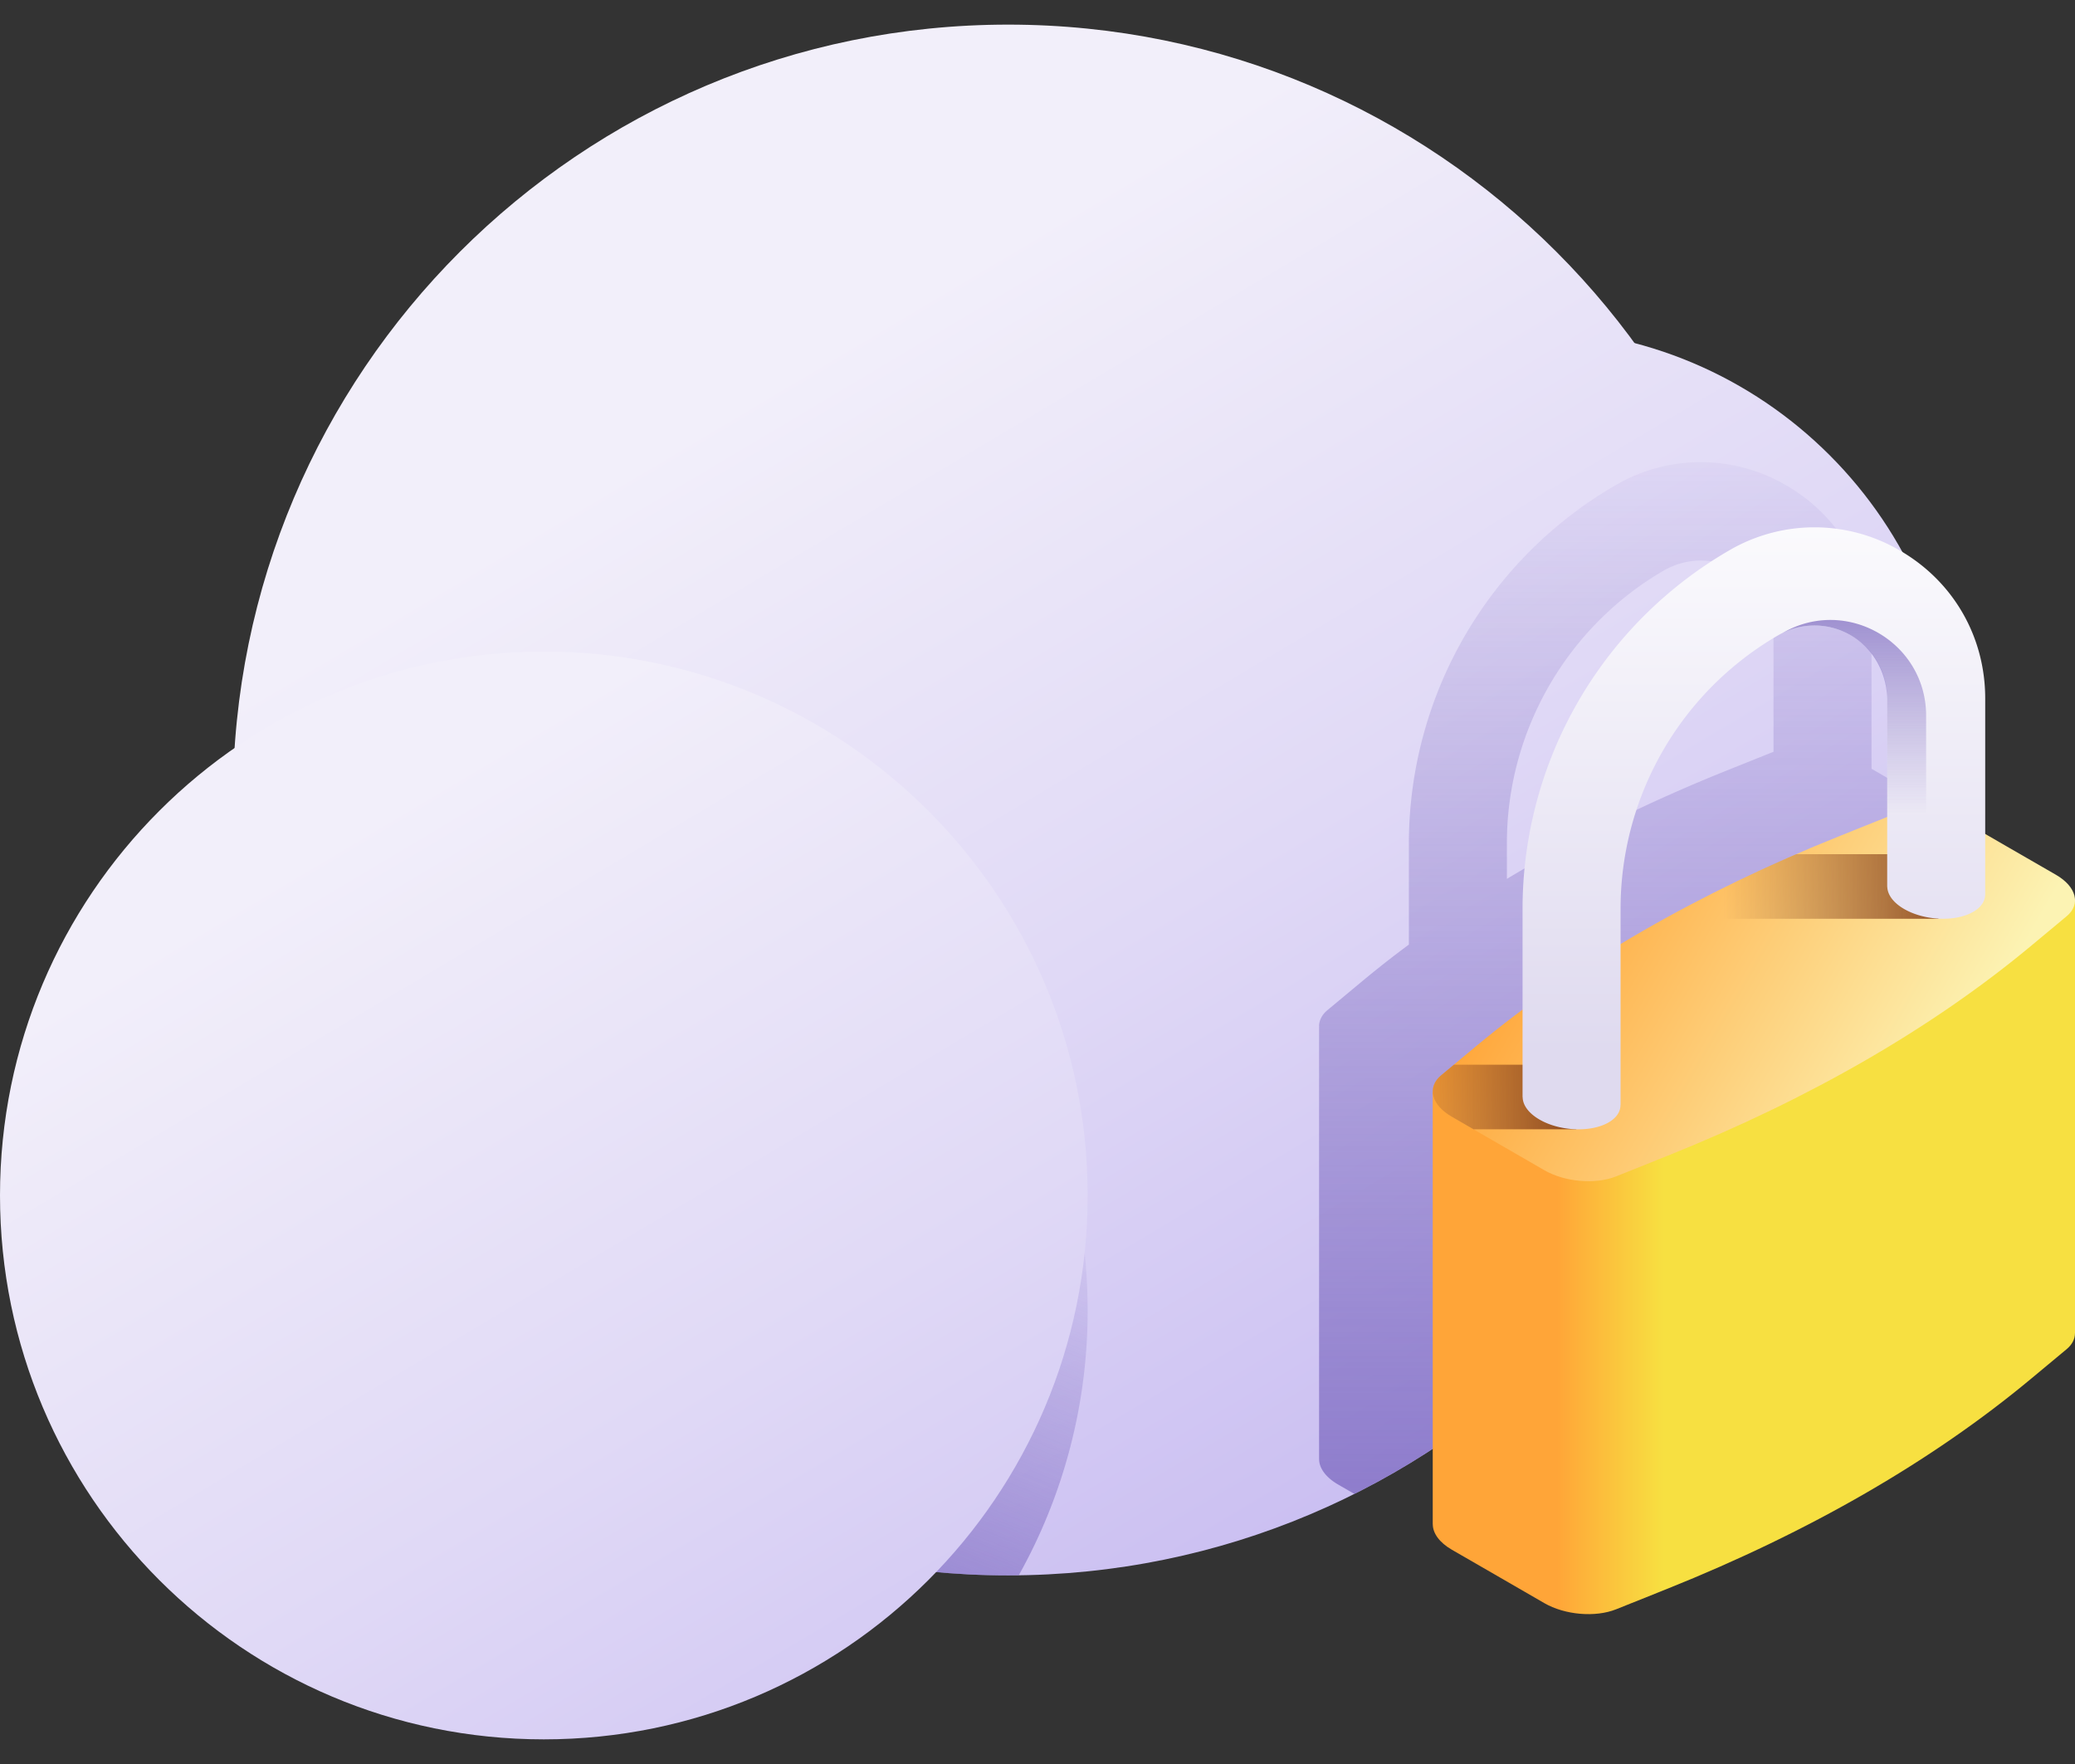 <svg width="80" height="68" fill="none" xmlns="http://www.w3.org/2000/svg"><rect width="100%" height="100%" fill="#333333" stroke="none"/><path d="M58.807 45.867c9.163 0 16.591-7.428 16.591-16.59 0-9.163-7.428-16.591-16.59-16.591-9.163 0-16.591 7.428-16.591 16.59 0 9.163 7.428 16.591 16.59 16.591z" fill="url(#paint0_linear)"/><path d="M58.458 12.695c-9.001.187-16.241 7.536-16.241 16.581 0 9.163 7.428 16.591 16.59 16.591 3.258 0 6.294-.943 8.858-2.565a29.914 29.914 0 001.093-8.032c0-9.014-3.99-17.095-10.3-22.575z" fill="url(#paint1_linear)"/><path d="M38.868 60.729c16.508 0 29.89-13.382 29.89-29.89 0-16.507-13.382-29.89-29.89-29.89-16.508 0-29.89 13.383-29.89 29.89 0 16.508 13.382 29.89 29.89 29.89z" fill="url(#paint2_linear)"/><path d="M20.967 29.547a20.864 20.864 0 00-11.89 3.7C10.302 48.63 23.171 60.73 38.868 60.73c.137 0 .274-.004.41-.005a20.865 20.865 0 002.655-10.21c0-11.58-9.387-20.967-20.967-20.967z" fill="url(#paint3_linear)"/><path d="M20.967 67.05c11.58 0 20.967-9.387 20.967-20.966 0-11.58-9.387-20.967-20.967-20.967C9.387 25.117 0 34.504 0 46.083 0 57.663 9.387 67.05 20.967 67.05z" fill="url(#paint4_linear)"/><path d="M74.712 31.111l-1.614-.931-.943-.546V24.41c0-2.38-1.23-4.512-3.292-5.702a6.516 6.516 0 00-6.583 0 15.968 15.968 0 00-7.962 13.79v3.914c-.609.452-1.2.914-1.767 1.386l-.882.734-.49.407a1.131 1.131 0 00-.095.089.855.855 0 00-.166.246.697.697 0 00-.062.254l.002.058h-.002v16.662h.001c.001.343.254.702.735.98l.625.36a30.012 30.012 0 0013.26-13.12l.111-.05.122-.055a16.635 16.635 0 009.002-10.354V31.11zm-6.336-2.131l-1.807.724a65.833 65.833 0 00-4.251 1.886l-.157.077c-.343.17-.683.34-1.02.515l-.214.11a55.376 55.376 0 00-1.142.613c-.575.318-1.138.643-1.688.975v-1.382c0-4.325 2.326-8.355 6.072-10.518.085-.049.172-.09.261-.129a2.809 2.809 0 012.81.307 2.92 2.92 0 011.136 2.33v4.492z" fill="url(#paint5_linear)"/><path d="M80 34.66l-24.762 7.439V58.76h.002c.001.343.253.702.735.98l1.782 1.028 1.782 1.03c.794.458 1.97.559 2.772.237l1.976-.791c5.483-2.197 10.213-4.928 14.018-8.094l1.371-1.14c.218-.181.323-.396.323-.618H80V34.66z" fill="url(#paint6_linear)"/><path d="M70.952 32.217l1.975-.792c.802-.321 1.978-.22 2.772.238l1.782 1.03 1.783 1.028c.794.459.969 1.138.412 1.6l-1.37 1.141c-3.807 3.166-8.536 5.896-14.02 8.093l-1.975.792c-.802.321-1.978.22-2.772-.238l-1.782-1.029-1.782-1.03c-.794-.457-.97-1.137-.413-1.6l1.371-1.14c3.806-3.166 8.535-5.896 14.019-8.093z" fill="url(#paint7_linear)"/><path d="M55.562 41.45c-.556.463-.381 1.143.413 1.6l.833.482h3.966v-2.488h-4.722l-.49.407z" fill="url(#paint8_linear)"/><path d="M64.168 35.418h10.569v-2.489h-5.489a59.058 59.058 0 00-5.08 2.489z" fill="url(#paint9_linear)"/><path d="M76.538 26.921c0-2.38-1.23-4.511-3.292-5.701a6.516 6.516 0 00-6.583 0 15.968 15.968 0 00-7.962 13.79v7.282h.004c.002.301.221.618.65.866.788.455 1.98.504 2.663.11.312-.18.462-.423.458-.676h.004V35.01a12.18 12.18 0 016.072-10.518 2.776 2.776 0 012.805 0 2.776 2.776 0 011.402 2.43v7.267h.004c.009.297.227.608.65.852.788.455 1.98.504 2.662.11.296-.17.447-.397.46-.635h.003v-7.595z" fill="url(#paint10_linear)"/><path d="M74.26 34.199v-6.61c0-2.836-3.072-4.61-5.53-3.191a2.77 2.77 0 012.557.055c.924.5 1.472 1.496 1.472 2.547v7.19h.004c.009.296.227.607.65.851.788.455 1.98.505 2.662.11a.946.946 0 00.396-.396c-1.46.19-2.212-.556-2.212-.556z" fill="url(#paint11_linear)"/><defs><linearGradient id="paint0_linear" x1="88.528" y1="79.216" x2="44.773" y2="5.695" gradientUnits="userSpaceOnUse"><stop stop-color="#A996EB"/><stop offset=".089" stop-color="#B09FEC"/><stop offset=".704" stop-color="#E0D9F6"/><stop offset="1" stop-color="#F2EFFA"/></linearGradient><linearGradient id="paint1_linear" x1="49.415" y1="59.519" x2="56.261" y2="29.654" gradientUnits="userSpaceOnUse"><stop offset=".032" stop-color="#7662BD"/><stop offset="1" stop-color="#7662BD" stop-opacity="0"/></linearGradient><linearGradient id="paint2_linear" x1="73.118" y1="88.388" x2="29.362" y2="14.867" gradientUnits="userSpaceOnUse"><stop stop-color="#A996EB"/><stop offset=".089" stop-color="#B09FEC"/><stop offset=".704" stop-color="#E0D9F6"/><stop offset="1" stop-color="#F2EFFA"/></linearGradient><linearGradient id="paint3_linear" x1="16.579" y1="66.517" x2="26.991" y2="40.107" gradientUnits="userSpaceOnUse"><stop offset=".032" stop-color="#7662BD"/><stop offset="1" stop-color="#7662BD" stop-opacity="0"/></linearGradient><linearGradient id="paint4_linear" x1="56.562" y1="105.894" x2="12.807" y2="32.373" gradientUnits="userSpaceOnUse"><stop stop-color="#A996EB"/><stop offset=".089" stop-color="#B09FEC"/><stop offset=".704" stop-color="#E0D9F6"/><stop offset="1" stop-color="#F2EFFA"/></linearGradient><linearGradient id="paint5_linear" x1="62.784" y1="76.969" x2="62.784" y2="14.371" gradientUnits="userSpaceOnUse"><stop offset=".032" stop-color="#7662BD"/><stop offset="1" stop-color="#7662BD" stop-opacity="0"/></linearGradient><linearGradient id="paint6_linear" x1="60.028" y1="48.441" x2="64.128" y2="48.441" gradientUnits="userSpaceOnUse"><stop stop-color="#FFA538"/><stop offset="1" stop-color="#F7E041"/></linearGradient><linearGradient id="paint7_linear" x1="59.577" y1="33.743" x2="74.613" y2="42.424" gradientUnits="userSpaceOnUse"><stop stop-color="#FFA538"/><stop offset="1" stop-color="#FCF3B3"/></linearGradient><linearGradient id="paint8_linear" x1="61.105" y1="42.288" x2="53.616" y2="42.288" gradientUnits="userSpaceOnUse"><stop offset=".032" stop-color="#8B451C"/><stop offset="1" stop-color="#8B451C" stop-opacity="0"/></linearGradient><linearGradient id="paint9_linear" x1="76.047" y1="34.173" x2="66.46" y2="34.173" gradientUnits="userSpaceOnUse"><stop offset=".032" stop-color="#8B451C"/><stop offset="1" stop-color="#8B451C" stop-opacity="0"/></linearGradient><linearGradient id="paint10_linear" x1="67.62" y1="40.498" x2="67.62" y2="17.291" gradientUnits="userSpaceOnUse"><stop stop-color="#DFDAEF"/><stop offset="1" stop-color="#fff"/></linearGradient><linearGradient id="paint11_linear" x1="72.601" y1="19.875" x2="72.601" y2="31.394" gradientUnits="userSpaceOnUse"><stop offset=".032" stop-color="#7662BD"/><stop offset="1" stop-color="#7662BD" stop-opacity="0"/></linearGradient></defs></svg>